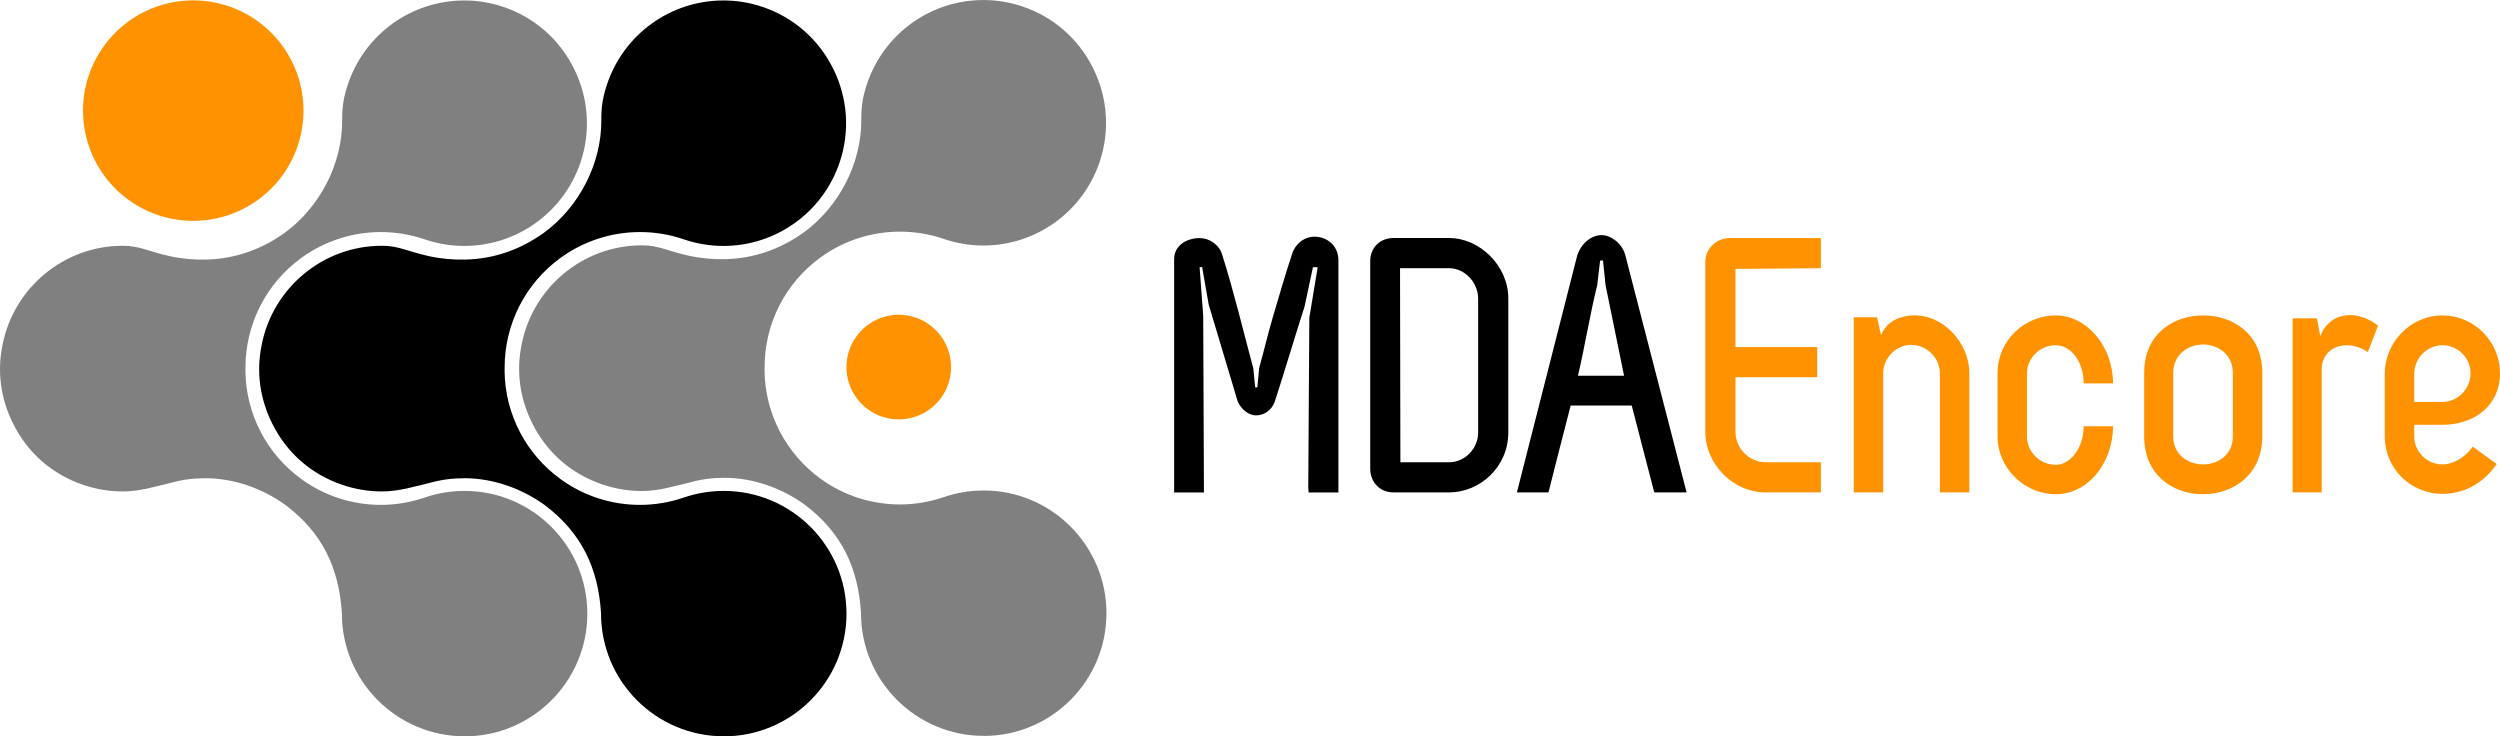 <?xml version="1.0" encoding="UTF-8" standalone="no"?>
<!-- Created with Inkscape (http://www.inkscape.org/) -->

<svg
   width="117.942mm"
   height="34.737mm"
   viewBox="0 0 117.942 34.737"
   version="1.1"
   id="svg1"
   xml:space="preserve"
   xmlns="http://www.w3.org/2000/svg"
   xmlns:svg="http://www.w3.org/2000/svg"><defs
     id="defs1"><style
       id="style1">
      .cls-1, .cls-2 {
        font-family: ZagBold, 'Zag Bold';
        font-size: 96px;
      }

      .cls-3 {
        letter-spacing: -.16em;
      }

      .cls-4 {
        letter-spacing: -.02em;
      }

      .cls-2, .cls-5 {
        fill: #ff9200;
      }

      .cls-6 {
        letter-spacing: 0em;
      }

      .cls-7 {
        fill: gray;
      }

      .cls-7, .cls-5, .cls-8 {
        fill-rule: evenodd;
      }

      .cls-9 {
        letter-spacing: -.03em;
      }
    </style></defs><g
     id="layer1"
     transform="translate(-706.029,-131.132)"><g
       id="g82"><path
         style="font-size:96px;font-family:ZagBold, 'Zag Bold';baseline-shift:baseline;display:inline;overflow:visible;vector-effect:none;fill:#808080;fill-opacity:1;stroke-width:0.228;stroke-linecap:round;paint-order:stroke fill markers;enable-background:accumulate;stop-color:#000000"
         d="m 752.438,165.848 c -3.194,0 -5.79,-2.598 -5.79,-5.789 v -0.021 c -0.133,-2.138 -0.929,-3.799 -2.666,-5.106 -1.1,-0.792 -2.454,-1.259 -3.775,-1.259 -0.571,0 -1.084,0.066 -1.644,0.221 -0.729,0.174 -1.462,0.403 -2.251,0.403 -0.625,0 -1.248,-0.103 -1.845,-0.303 -1.485,-0.5 -2.64,-1.506 -3.335,-2.908 -0.589,-1.185 -0.754,-2.457 -0.491,-3.717 0.522,-2.655 2.868,-4.663 5.674,-4.663 0.793,0 1.211,0.27 2.205,0.488 0.559,0.124 1.156,0.178 1.721,0.164 1.344,-0.032 2.577,-0.455 3.698,-1.254 1.665,-1.209 2.734,-3.262 2.723,-5.319 -0.005,-0.634 0.066,-1.089 0.274,-1.707 0.794,-2.358 2.998,-3.943 5.484,-3.944 h 0.002 c 0.627,2.2e-4 1.246,0.101 1.845,0.303 1.46,0.493 2.644,1.526 3.333,2.915 0.689,1.389 0.798,2.959 0.306,4.419 -0.794,2.359 -3,3.944 -5.486,3.944 -0.619,0 -1.232,-0.101 -1.825,-0.297 l -0.114,-0.039 c -0.65,-0.214 -1.323,-0.319 -1.994,-0.319 -1.332,0 -2.651,0.417 -3.757,1.223 -1.661,1.207 -2.639,3.141 -2.63,5.194 2e-4,0.054 -4.3e-4,0.108 -0.002,0.162 0.03,2.02 1.015,3.909 2.662,5.092 1.1,0.792 2.404,1.2 3.725,1.2 0.698,0 1.4,-0.117 2.078,-0.349 0.6,-0.205 1.23,-0.31 1.875,-0.31 3.194,0 5.79,2.596 5.79,5.79 0,3.194 -2.596,5.789 -5.79,5.789 z"
         id="path36" /><path
         style="baseline-shift:baseline;display:inline;overflow:visible;vector-effect:none;fill:#ff9200;fill-opacity:1;stroke-width:0.228;paint-order:stroke fill markers;enable-background:accumulate;stop-color:#000000"
         d="m 720.346,136.351 a 5.2,5.2 0 0 0 -5.2,-5.2 5.2,5.2 0 0 0 -5.2,5.2 5.2,5.2 0 0 0 5.2,5.2 5.2,5.2 0 0 0 5.2,-5.2 z"
         id="path37" /><path
         style="baseline-shift:baseline;display:inline;overflow:visible;vector-effect:none;fill:#ff9200;fill-opacity:1;stroke-width:0.289;stroke-linecap:round;stroke-linejoin:round;paint-order:stroke fill markers;enable-background:accumulate;stop-color:#000000"
         d="m 750.897,148.45 a 2.467,2.467 0 0 0 -2.467,-2.467 2.467,2.467 0 0 0 -2.467,2.467 2.467,2.467 0 0 0 2.467,2.467 2.467,2.467 0 0 0 2.467,-2.467 z"
         id="path38" /><path
         style="font-size:96px;font-family:ZagBold, 'Zag Bold';baseline-shift:baseline;display:inline;overflow:visible;vector-effect:none;fill:#000000;fill-opacity:1;stroke-width:0.228;stroke-linecap:round;paint-order:stroke fill markers;enable-background:accumulate;stop-color:#000000"
         d="m 740.174,165.868 c -3.194,0 -5.79,-2.598 -5.79,-5.789 v -0.021 c -0.133,-2.138 -0.929,-3.799 -2.666,-5.106 -1.1,-0.792 -2.454,-1.259 -3.775,-1.259 -0.571,0 -1.084,0.066 -1.644,0.221 -0.729,0.174 -1.462,0.403 -2.251,0.403 -0.625,0 -1.248,-0.103 -1.845,-0.303 -1.485,-0.5 -2.64,-1.506 -3.335,-2.908 -0.589,-1.185 -0.754,-2.457 -0.491,-3.717 0.522,-2.655 2.868,-4.663 5.674,-4.663 0.793,0 1.211,0.27 2.205,0.488 0.559,0.124 1.156,0.178 1.721,0.164 1.344,-0.032 2.577,-0.455 3.698,-1.254 1.665,-1.209 2.734,-3.262 2.723,-5.319 -0.005,-0.634 0.066,-1.089 0.274,-1.707 0.794,-2.358 2.998,-3.943 5.484,-3.944 h 0.002 c 0.627,2.2e-4 1.246,0.101 1.845,0.303 1.46,0.493 2.644,1.526 3.333,2.915 0.689,1.389 0.798,2.959 0.306,4.419 -0.794,2.359 -3,3.944 -5.486,3.944 -0.619,0 -1.232,-0.101 -1.825,-0.297 l -0.114,-0.039 c -0.65,-0.214 -1.323,-0.319 -1.994,-0.319 -1.332,0 -2.651,0.417 -3.757,1.223 -1.661,1.207 -2.639,3.141 -2.63,5.194 1.9e-4,0.054 -4.4e-4,0.108 -0.002,0.162 0.03,2.02 1.015,3.909 2.662,5.092 1.1,0.792 2.404,1.2 3.725,1.2 0.698,0 1.4,-0.117 2.078,-0.349 0.6,-0.205 1.23,-0.31 1.875,-0.31 3.194,0 5.79,2.596 5.79,5.79 0,3.194 -2.596,5.789 -5.79,5.789 z"
         id="path39" /><path
         style="font-size:96px;font-family:ZagBold, 'Zag Bold';baseline-shift:baseline;display:inline;overflow:visible;vector-effect:none;fill:#808080;fill-opacity:1;stroke-width:0.228;stroke-linecap:round;paint-order:stroke fill markers;enable-background:accumulate;stop-color:#000000"
         d="m 727.948,165.868 c -3.194,0 -5.79,-2.598 -5.79,-5.789 v -0.021 c -0.133,-2.138 -0.929,-3.799 -2.666,-5.106 -1.1,-0.792 -2.454,-1.259 -3.775,-1.259 -0.571,0 -1.084,0.066 -1.644,0.221 -0.729,0.174 -1.462,0.403 -2.251,0.403 -0.625,0 -1.248,-0.103 -1.845,-0.303 -1.485,-0.5 -2.64,-1.506 -3.335,-2.908 -0.589,-1.185 -0.754,-2.457 -0.491,-3.717 0.522,-2.655 2.868,-4.663 5.674,-4.663 0.793,0 1.211,0.27 2.205,0.488 0.559,0.124 1.156,0.178 1.721,0.164 1.344,-0.032 2.577,-0.455 3.698,-1.254 1.665,-1.209 2.734,-3.262 2.723,-5.319 -0.005,-0.634 0.066,-1.089 0.274,-1.707 0.794,-2.358 2.998,-3.943 5.484,-3.944 h 0.002 c 0.627,2.2e-4 1.246,0.101 1.845,0.303 1.46,0.493 2.644,1.526 3.333,2.915 0.689,1.389 0.798,2.959 0.306,4.419 -0.794,2.359 -3,3.944 -5.486,3.944 -0.619,0 -1.232,-0.101 -1.825,-0.297 l -0.114,-0.039 c -0.65,-0.214 -1.323,-0.319 -1.994,-0.319 -1.332,0 -2.651,0.417 -3.757,1.223 -1.661,1.207 -2.639,3.141 -2.63,5.194 2e-4,0.054 -4.3e-4,0.108 -0.002,0.162 0.03,2.02 1.015,3.909 2.662,5.092 1.1,0.792 2.404,1.2 3.725,1.2 0.698,0 1.4,-0.117 2.078,-0.349 0.6,-0.205 1.23,-0.31 1.875,-0.31 3.194,0 5.79,2.596 5.79,5.79 0,3.194 -2.596,5.789 -5.79,5.789 z"
         id="path44" /><g
         id="text42"
         style="font-size:17.143px;line-height:0.8;font-family:'Zag Bold';-inkscape-font-specification:'Zag Bold, Normal';text-align:end;letter-spacing:-0.179px;text-anchor:end;fill:#ff9200;stroke:#ff00ff;stroke-width:0.179;stroke-linecap:round;stroke-linejoin:round;paint-order:stroke fill markers"
         aria-label="MDAEncore"><path
           style="text-align:start;text-anchor:start;fill:#000000;stroke:none"
           d="m 765.433,148.482 -0.086,0.926 h -0.103 l -0.086,-0.891 c -0.48,-1.783 -0.891,-3.531 -1.474,-5.383 -0.154,-0.48 -0.617,-0.771 -1.063,-0.771 -0.549,0 -1.217,0.309 -1.2,1.029 v 10.972 h 1.406 l -0.034,-8.332 -0.171,-2.297 h 0.12 l 0.309,1.766 1.371,4.577 c 0.189,0.411 0.549,0.651 0.857,0.651 0.394,0 0.754,-0.257 0.891,-0.651 0.446,-1.371 0.943,-3.051 1.406,-4.491 l 0.394,-1.851 h 0.223 l -0.394,2.383 -0.051,8.006 0.017,0.24 h 1.406 v -11.006 c -0.034,-0.72 -0.617,-1.063 -1.131,-1.063 -0.411,0 -0.857,0.257 -1.046,0.789 -0.309,0.943 -0.617,1.971 -0.909,2.983 -0.24,0.806 -0.429,1.629 -0.651,2.417 z m 8.959,-4.697 c 0.737,0 1.371,0.669 1.371,1.44 v 6.309 c 0,0.771 -0.634,1.406 -1.371,1.406 h -2.297 c 0,-3.103 -0.017,-6.069 -0.017,-9.154 z m -2.623,10.577 h 2.623 c 1.457,0 2.794,-1.2 2.794,-2.829 v -6.326 c 0,-1.526 -1.337,-2.846 -2.794,-2.846 h -2.623 c -0.634,0 -1.097,0.446 -1.097,1.097 v 9.789 c 0,0.583 0.411,1.114 1.097,1.114 z m 12.302,0 h 1.526 l -2.897,-11.212 c -0.154,-0.549 -0.686,-0.926 -1.114,-0.926 -0.446,0 -0.943,0.343 -1.149,0.96 l -2.846,11.177 h 1.491 c 0.154,-0.634 0.377,-1.491 1.046,-4.097 h 2.88 z m -3.6,-5.503 c 0.326,-1.371 0.566,-2.897 0.909,-4.269 l 0.137,-1.166 h 0.137 l 0.12,1.166 0.874,4.269 z"
           id="path33" /><path
           style="text-align:start;text-anchor:start;stroke:none"
           d="m 791.932,142.362 h -4.303 c -0.583,0 -1.149,0.463 -1.149,1.114 v 8.023 c 0,1.526 1.303,2.863 2.846,2.863 h 2.606 v -1.423 h -2.606 c -0.789,0 -1.423,-0.669 -1.423,-1.44 v -2.571 h 3.857 v -1.423 h -3.857 v -3.686 l 4.029,-0.034 z m 4.261,5.04 c 0.737,0 1.354,0.617 1.354,1.337 v 5.623 h 1.389 v -5.623 c 0,-1.423 -1.234,-2.811 -2.726,-2.726 -0.463,0.034 -1.131,0.206 -1.44,0.926 l -0.189,-0.84 h -1.097 v 8.263 h 1.389 v -5.623 c 0,-0.72 0.6,-1.337 1.32,-1.337 z m 8.136,3.84 c 0,0.994 -0.6,1.817 -1.32,1.817 -0.737,0 -1.354,-0.6 -1.354,-1.337 v -2.983 c 0,-0.72 0.617,-1.32 1.354,-1.32 0.72,0 1.32,0.771 1.32,1.8 h 1.389 c -0.017,-1.8 -1.269,-3.206 -2.709,-3.206 -1.474,0 -2.743,1.183 -2.743,2.726 v 2.983 c 0,1.474 1.251,2.726 2.743,2.726 1.526,0 2.691,-1.457 2.709,-3.206 z m 8.427,-2.52 c 0,-1.851 -1.389,-2.709 -2.794,-2.709 -1.389,0 -2.777,0.857 -2.777,2.709 v 3 c 0,1.834 1.371,2.726 2.777,2.726 1.389,0 2.794,-0.891 2.794,-2.726 z m -1.389,3 c 0,0.874 -0.703,1.32 -1.406,1.32 -0.686,0 -1.406,-0.446 -1.406,-1.32 v -3 c 0,-0.874 0.72,-1.337 1.406,-1.337 0.703,0 1.406,0.463 1.406,1.337 z m 4.193,2.64 v -5.914 c 0.137,-1.131 1.371,-1.269 2.177,-0.703 l 0.48,-1.251 c -0.926,-0.737 -2.246,-0.72 -2.726,0.497 l -0.154,-0.84 h -1.149 v 8.211 z m 8.41,-5.623 c 0,-1.509 -1.234,-2.726 -2.709,-2.726 -1.543,0 -2.726,1.303 -2.726,2.743 v 2.966 c 0,1.56 1.269,2.709 2.726,2.709 0.789,0 1.817,-0.326 2.554,-1.406 l -1.131,-0.823 c -0.429,0.6 -1.011,0.84 -1.423,0.84 -0.737,0 -1.337,-0.6 -1.337,-1.32 v -0.549 h 1.337 c 1.457,0 2.709,-0.874 2.709,-2.434 z m -4.046,1.354 v -1.32 c 0,-0.737 0.6,-1.354 1.337,-1.354 0.72,0 1.32,0.6 1.32,1.32 0,0.737 -0.6,1.354 -1.32,1.354 z"
           id="path40" /></g></g></g></svg>
